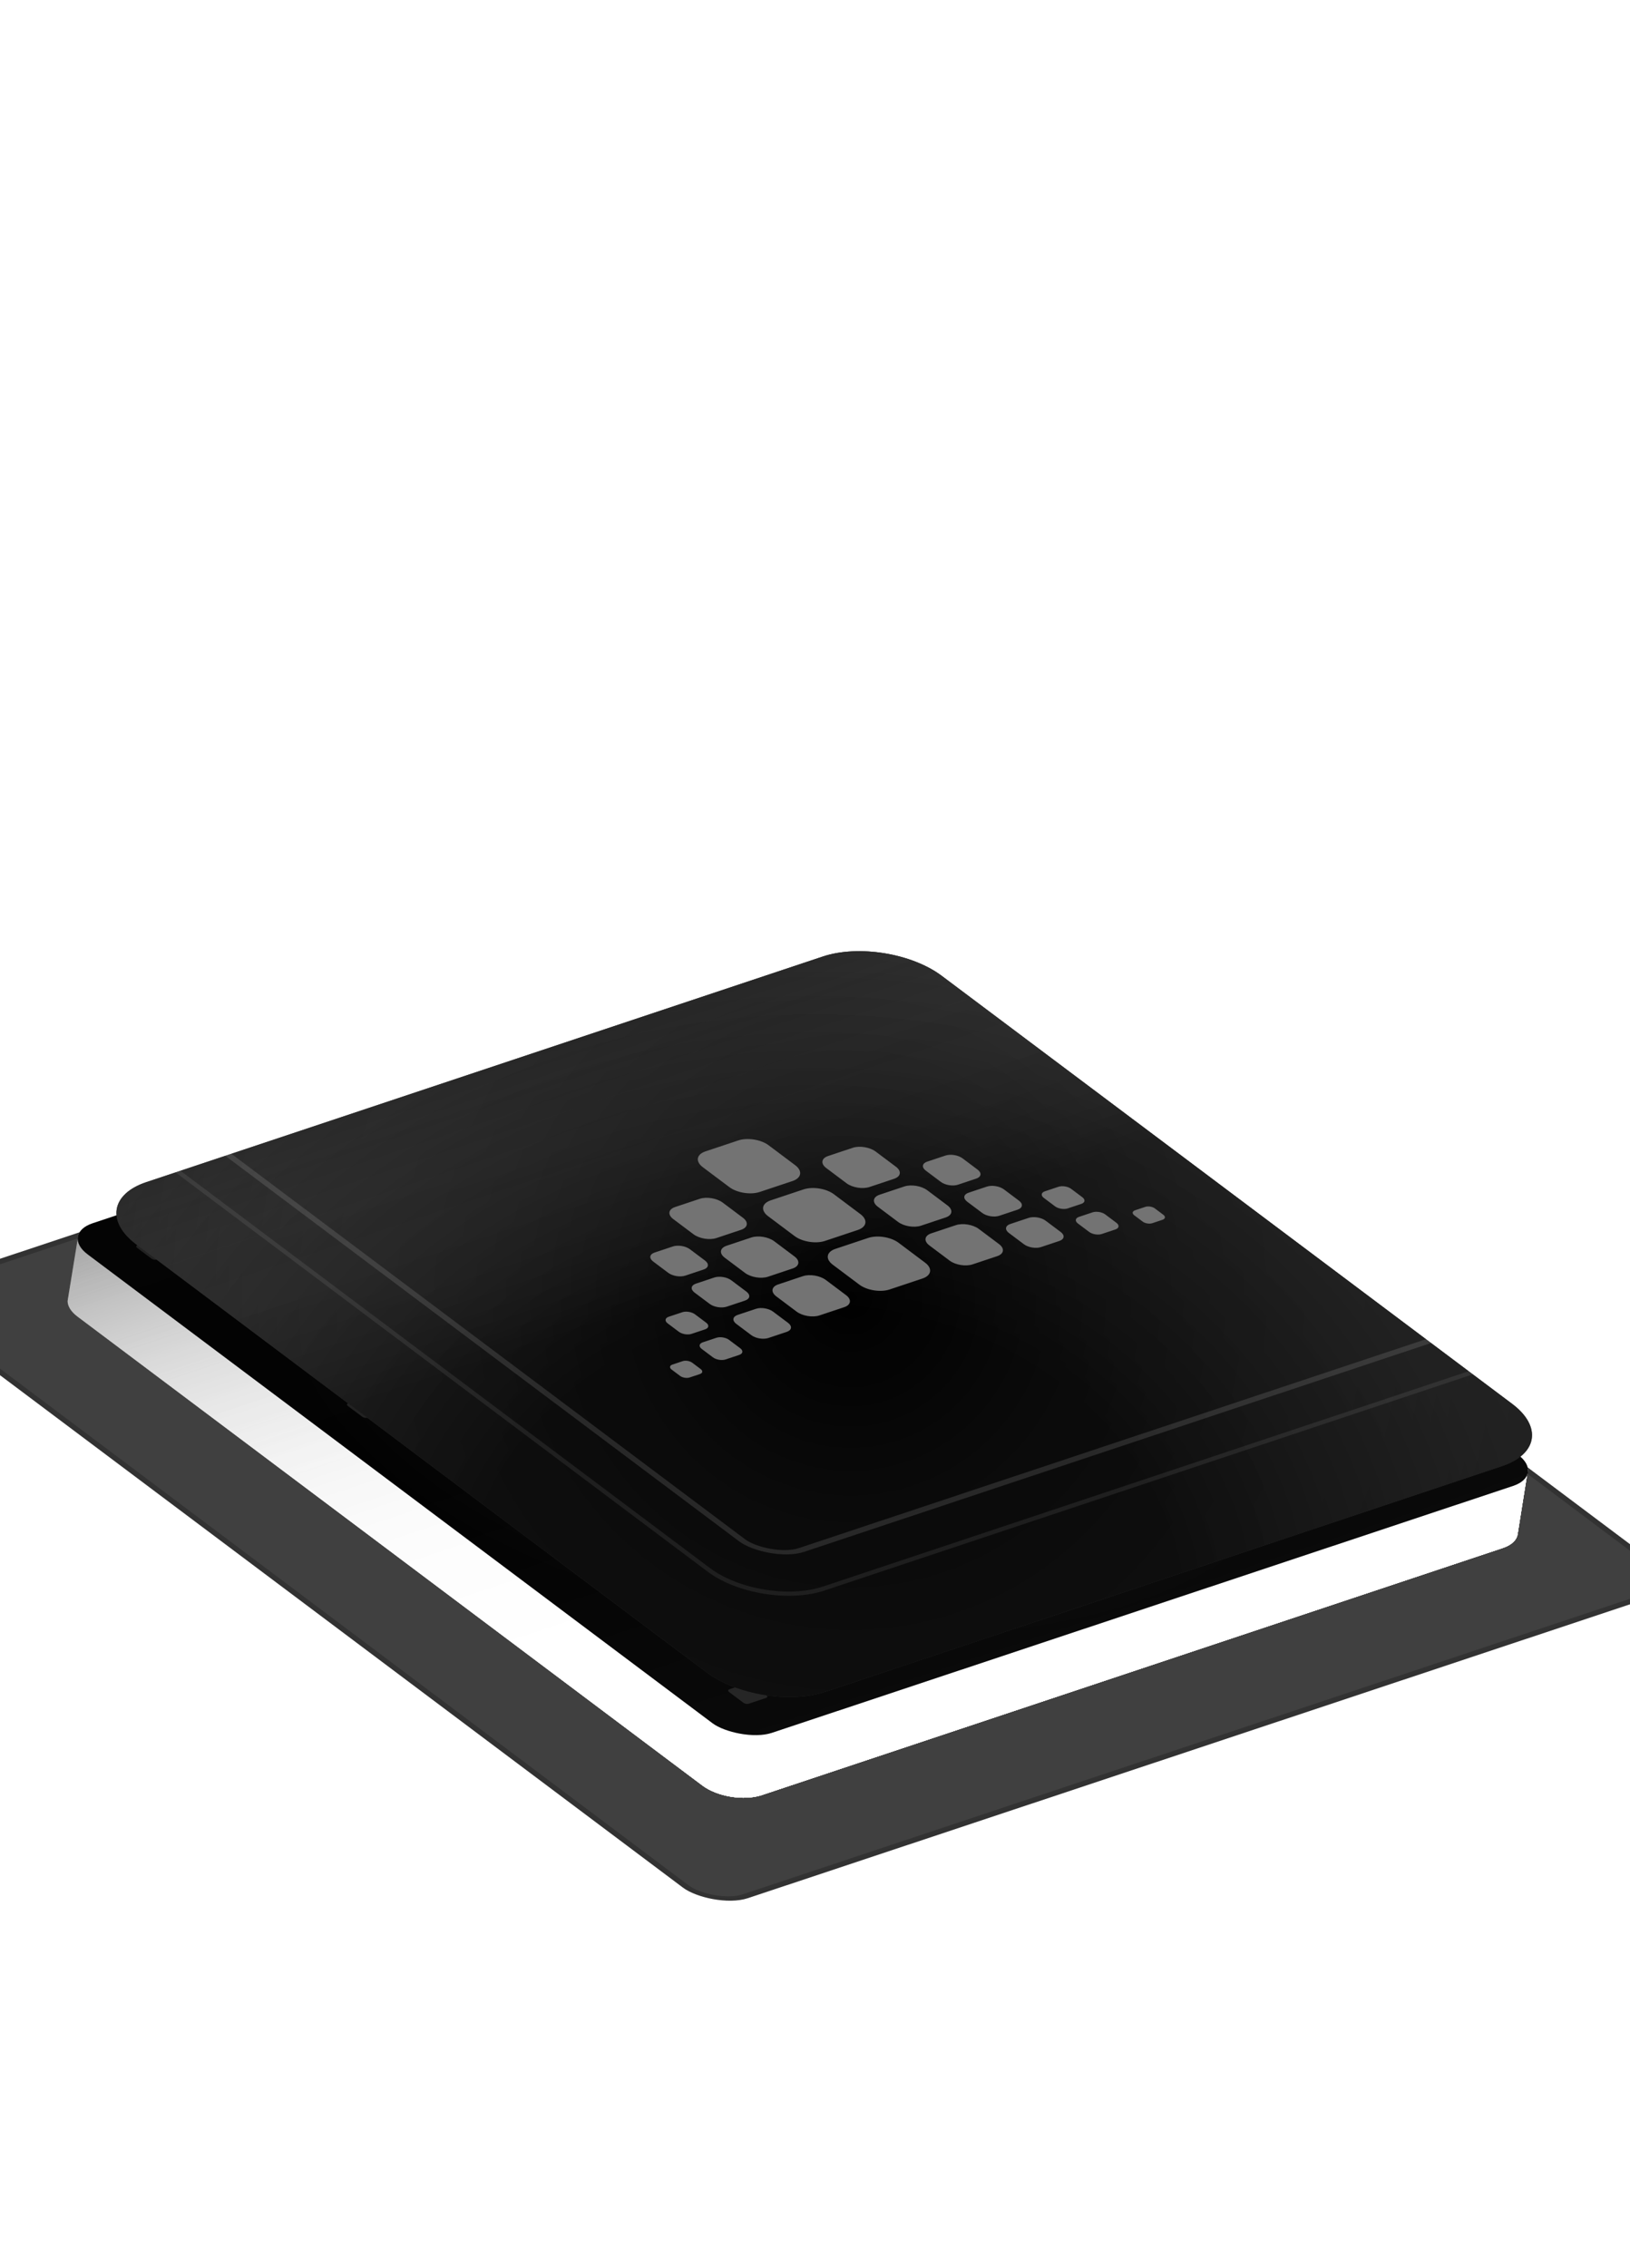 <svg width="384" height="534" viewBox="0 0 384 534" fill="none" xmlns="http://www.w3.org/2000/svg">
<path d="M-68.689 270.77L157.572 195.349L-101.028 1.399L-99.605 0.925L158.996 194.875L212.122 177.166L256.922 210.766L563.584 108.546L564.784 109.446L258.122 211.666L448.922 354.766L755.584 252.546L756.784 253.446L450.122 355.666L494.922 389.266L441.796 406.975L700.396 600.925L698.972 601.399L440.372 407.449L214.112 482.87L472.712 676.82L471.288 677.294L212.688 483.344L159.562 501.053L114.762 467.453L-191.9 569.673L-193.1 568.773L113.562 466.553L-77.238 323.453L-383.9 425.673L-385.1 424.773L-78.438 322.553L-123.238 288.953L-70.112 271.244L-328.712 77.294L-327.288 76.82L-68.689 270.77ZM396.996 373.375L440.596 406.075L492.299 388.841L448.699 356.141L396.996 373.375ZM212.912 481.97L439.172 406.549L395.572 373.849L169.312 449.27L212.912 481.97ZM159.785 499.678L211.488 482.444L167.888 449.744L116.185 466.978L159.785 499.678ZM204.996 229.375L395.796 372.475L447.499 355.241L256.699 212.141L204.996 229.375ZM114.985 466.078L166.688 448.844L-24.111 305.744L-75.815 322.978L114.985 466.078ZM168.112 448.37L394.372 372.949L203.572 229.849L-22.689 305.27L168.112 448.37ZM203.796 228.475L255.499 211.241L211.899 178.541L160.196 195.775L203.796 228.475ZM-77.015 322.078L-25.311 304.844L-68.912 272.144L-120.615 289.378L-77.015 322.078ZM-23.889 304.37L202.372 228.949L158.772 196.249L-67.489 271.67L-23.889 304.37Z" fill="url(#paint0_radial_4030_2026)" fill-opacity="0.12"/>
<path opacity="0.08" d="M-221.747 41.639L578.253 641.639" stroke="white"/>
<path opacity="0.08" d="M-236.926 46.699L563.074 646.699" stroke="white"/>
<path opacity="0.08" d="M-191.39 31.52L608.61 631.52" stroke="white"/>
<path opacity="0.08" d="M-206.569 36.58L593.431 636.58" stroke="white"/>
<path opacity="0.08" d="M-161.032 21.401L638.968 621.401" stroke="white"/>
<path opacity="0.08" d="M-176.211 26.46L623.789 626.46" stroke="white"/>
<path opacity="0.08" d="M-252.105 51.759L547.895 651.759" stroke="white"/>
<path opacity="0.08" d="M-267.284 56.818L532.716 656.818" stroke="white"/>
<path opacity="0.08" d="M653.784 176.196L-294.9 492.423" stroke="white"/>
<path opacity="0.08" d="M640.984 166.596L-307.7 482.823" stroke="white"/>
<path opacity="0.08" d="M679.384 195.396L-269.3 511.624" stroke="white"/>
<path opacity="0.08" d="M666.584 185.796L-282.1 502.023" stroke="white"/>
<path opacity="0.08" d="M704.984 214.596L-243.7 530.823" stroke="white"/>
<path opacity="0.08" d="M692.184 204.996L-256.5 521.223" stroke="white"/>
<path opacity="0.08" d="M628.184 156.996L-320.5 473.223" stroke="white"/>
<path opacity="0.08" d="M615.384 147.396L-333.3 463.624" stroke="white"/>
<g style="mix-blend-mode:plus-lighter" filter="url(#filter0_f_4030_2026)">
<path d="M210.381 232.13C206.847 229.479 200.583 228.462 196.392 229.86L21.834 288.046C19.498 288.824 18.299 290.188 18.307 291.702L15.927 306.364C15.934 307.566 16.702 308.862 18.266 310.035L165.466 420.435C169 423.086 175.264 424.102 179.455 422.705L354.013 364.519C356.109 363.821 357.29 362.651 357.505 361.325L359.771 347.117C360.259 345.682 359.552 344.008 357.581 342.53L210.381 232.13Z" fill="url(#paint1_linear_4030_2026)" fill-opacity="0.4"/>
</g>
<rect width="240" height="240" rx="8" transform="matrix(0.949 -0.316 0.8 0.6 -24 305.057)" fill="black" fill-opacity="0.75" stroke="#323232" stroke-width="1.5"/>
<g style="mix-blend-mode:plus-lighter" filter="url(#filter1_f_4030_2026)">
<path d="M210.381 232.13C206.847 229.479 200.583 228.462 196.392 229.86L21.834 288.046C19.498 288.824 18.299 290.188 18.307 291.702L15.927 306.364C15.934 307.566 16.702 308.862 18.266 310.035L165.466 420.435C169 423.086 175.264 424.102 179.455 422.705L354.013 364.519C356.109 363.821 357.29 362.651 357.505 361.325L359.771 347.117C360.259 345.682 359.552 344.008 357.581 342.53L210.381 232.13Z" fill="url(#paint2_linear_4030_2026)"/>
</g>
<g style="mix-blend-mode:plus-lighter" filter="url(#filter2_f_4030_2026)">
<path d="M210.381 232.13C206.847 229.479 200.583 228.462 196.392 229.86L21.834 288.046C19.498 288.824 18.299 290.188 18.307 291.702L15.927 306.364C15.934 307.566 16.702 308.862 18.266 310.035L165.466 420.435C169 423.086 175.264 424.102 179.455 422.705L354.013 364.519C356.109 363.821 357.29 362.651 357.505 361.325L359.771 347.117C360.259 345.682 359.552 344.008 357.581 342.53L210.381 232.13Z" fill="url(#paint3_linear_4030_2026)"/>
</g>
<g style="mix-blend-mode:plus-lighter" filter="url(#filter3_f_4030_2026)">
<path d="M210.381 232.13C206.847 229.479 200.583 228.462 196.392 229.86L21.834 288.046C19.498 288.824 18.299 290.188 18.307 291.702L15.927 306.364C15.934 307.566 16.702 308.862 18.266 310.035L165.466 420.435C169 423.086 175.264 424.102 179.455 422.705L354.013 364.519C356.109 363.821 357.29 362.651 357.505 361.325L359.771 347.117C360.259 345.682 359.552 344.008 357.581 342.53L210.381 232.13Z" fill="url(#paint4_linear_4030_2026)"/>
</g>
<g style="mix-blend-mode:plus-lighter" filter="url(#filter4_f_4030_2026)">
<path d="M210.381 232.13C206.847 229.479 200.583 228.462 196.392 229.86L21.834 288.046C19.498 288.824 18.299 290.188 18.307 291.702L15.927 306.364C15.934 307.566 16.702 308.862 18.266 310.035L165.466 420.435C169 423.086 175.264 424.102 179.455 422.705L354.013 364.519C356.109 363.821 357.29 362.651 357.505 361.325L359.771 347.117C360.259 345.682 359.552 344.008 357.581 342.53L210.381 232.13Z" fill="url(#paint5_linear_4030_2026)"/>
</g>
<g style="mix-blend-mode:plus-lighter" filter="url(#filter5_f_4030_2026)">
<path d="M210.381 232.13C206.847 229.479 200.583 228.462 196.392 229.86L21.834 288.046C19.498 288.824 18.299 290.188 18.307 291.702L15.927 306.364C15.934 307.566 16.702 308.862 18.266 310.035L165.466 420.435C169 423.086 175.264 424.102 179.455 422.705L354.013 364.519C356.109 363.821 357.29 362.651 357.505 361.325L359.771 347.117C360.259 345.682 359.552 344.008 357.581 342.53L210.381 232.13Z" fill="url(#paint6_linear_4030_2026)"/>
</g>
<g style="mix-blend-mode:plus-lighter" filter="url(#filter6_f_4030_2026)">
<path d="M210.381 232.13C206.847 229.479 200.583 228.462 196.392 229.86L21.834 288.046C19.498 288.824 18.299 290.188 18.307 291.702L15.927 306.364C15.934 307.566 16.702 308.862 18.266 310.035L165.466 420.435C169 423.086 175.264 424.102 179.455 422.705L354.013 364.519C356.109 363.821 357.29 362.651 357.505 361.325L359.771 347.117C360.259 345.682 359.552 344.008 357.581 342.53L210.381 232.13Z" fill="url(#paint7_linear_4030_2026)" fill-opacity="0.5"/>
</g>
<rect width="200" height="200" rx="8" transform="matrix(0.949 -0.316 0.8 0.6 14.245 290.575)" fill="black"/>
<rect width="200" height="200" rx="8" transform="matrix(0.949 -0.316 0.8 0.6 14.245 290.575)" fill="white" fill-opacity="0.01"/>
<rect width="200" height="200" rx="8" transform="matrix(0.949 -0.316 0.8 0.6 14.245 290.575)" fill="black" fill-opacity="0.05"/>
<rect width="200" height="200" rx="8" transform="matrix(0.949 -0.316 0.8 0.6 14.245 290.575)" fill="url(#paint8_radial_4030_2026)" fill-opacity="0.08"/>
<rect width="200" height="200" rx="8" transform="matrix(0.949 -0.316 0.8 0.6 14.245 290.575)" fill="url(#paint9_linear_4030_2026)" fill-opacity="0.03"/>
<path opacity="0.12" d="M86.089 329.075C86.464 328.95 87.023 329.04 87.339 329.277L90.742 331.83C91.058 332.067 91.01 332.36 90.636 332.485L89.093 332.999L101.977 342.662C103.085 343.493 104.67 344.117 106.382 344.395L113.773 345.594C115.814 345.925 117.703 346.668 119.023 347.658L137.967 361.866C139.287 362.856 139.931 364.013 139.758 365.083L139.129 368.955C138.984 369.852 139.525 370.824 140.633 371.655L174.356 396.947L175.899 396.432C176.274 396.307 176.833 396.398 177.149 396.635L178.452 397.612L214.398 385.631L213.853 385.222C213.537 384.985 213.584 384.692 213.959 384.567L216.196 383.821C216.571 383.696 217.132 383.787 217.448 384.024L219.334 385.439C219.651 385.676 219.603 385.97 219.228 386.095L216.991 386.841C216.616 386.965 216.056 386.874 215.74 386.637L215.198 386.231L179.252 398.212L180.552 399.187C180.868 399.424 180.821 399.717 180.446 399.842L176.411 401.187C176.037 401.312 175.477 401.222 175.16 400.985L171.757 398.432C171.442 398.195 171.49 397.902 171.865 397.777L173.407 397.263L139.684 371.971C138.364 370.981 137.72 369.824 137.893 368.754L138.521 364.882C138.667 363.985 138.126 363.013 137.018 362.182L118.075 347.974C116.967 347.143 115.381 346.52 113.668 346.242L106.277 345.043C104.237 344.711 102.348 343.969 101.028 342.979L88.144 333.315L86.601 333.83C86.227 333.954 85.666 333.864 85.35 333.627L81.947 331.075C81.631 330.838 81.68 330.544 82.054 330.419L86.089 329.075ZM182.12 250.674C182.495 250.549 183.056 250.64 183.372 250.877L183.914 251.283L198.75 246.338L198.207 245.931C197.891 245.694 197.939 245.401 198.313 245.276L200.55 244.53C200.925 244.406 201.485 244.496 201.801 244.733L203.689 246.149C204.005 246.386 203.956 246.679 203.582 246.804L202.931 247.021L227.561 265.493C228.881 266.483 229.526 267.64 229.352 268.709L228.724 272.582C228.579 273.479 229.12 274.45 230.227 275.281L256.831 295.234C257.895 296.032 259.401 296.639 261.041 296.932L269.078 298.368C271.032 298.717 272.826 299.442 274.094 300.393L287.055 310.114C288.163 310.945 289.749 311.567 291.461 311.845L298.852 313.045C300.892 313.376 302.781 314.119 304.101 315.109L339.721 341.824L341.269 341.308C341.643 341.183 342.203 341.274 342.52 341.511L345.922 344.062C346.238 344.3 346.19 344.593 345.815 344.718L341.781 346.063C341.406 346.188 340.846 346.097 340.53 345.86L339.228 344.884L322.6 350.427L322.301 350.519C320.78 350.96 318.88 351.035 316.967 350.725L296.085 347.336C296.083 347.336 296.082 347.337 296.081 347.338L293.843 348.083C293.469 348.208 292.909 348.118 292.593 347.881L290.707 346.466C290.391 346.229 290.438 345.935 290.812 345.81L293.05 345.064C293.424 344.939 293.985 345.03 294.301 345.267L296.188 346.682C296.19 346.684 296.191 346.686 296.193 346.688L317.071 350.076C318.677 350.337 320.273 350.274 321.549 349.904L321.8 349.827L338.428 344.284L337.128 343.308C336.812 343.071 336.859 342.778 337.234 342.653L338.773 342.14L303.152 315.425C302.044 314.594 300.459 313.97 298.747 313.692L291.356 312.493C289.316 312.162 287.427 311.42 286.107 310.43L273.145 300.709C272.081 299.911 270.575 299.302 268.935 299.009L260.899 297.574C258.945 297.225 257.15 296.501 255.882 295.55L229.278 275.597C227.959 274.607 227.313 273.45 227.487 272.381L228.116 268.509C228.262 267.611 227.72 266.64 226.612 265.809L201.983 247.337L201.344 247.55C200.969 247.674 200.41 247.584 200.094 247.347L199.55 246.938L184.714 251.883L185.259 252.292C185.575 252.529 185.527 252.823 185.153 252.948L182.915 253.694C182.54 253.818 181.98 253.727 181.664 253.49L179.778 252.075C179.462 251.838 179.509 251.544 179.883 251.419L182.12 250.674ZM178.154 382.543C178.529 382.419 179.089 382.51 179.405 382.747L180.708 383.724L191.04 380.28C192.605 379.759 194.631 379.651 196.672 379.982L204.062 381.182C205.775 381.46 207.476 381.37 208.79 380.932L212.381 379.735C213.947 379.213 215.973 379.106 218.013 379.437L225.403 380.637C227.116 380.915 228.817 380.824 230.131 380.386L306.968 354.774L306.424 354.365C306.108 354.128 306.155 353.835 306.529 353.71L308.767 352.964C309.142 352.839 309.702 352.93 310.018 353.167L311.905 354.582C312.221 354.819 312.174 355.113 311.799 355.238L309.561 355.984C309.187 356.109 308.627 356.017 308.311 355.78L307.768 355.374L230.931 380.986C229.365 381.508 227.339 381.616 225.298 381.284L217.908 380.085C216.195 379.807 214.495 379.897 213.181 380.335L209.59 381.532C208.024 382.054 205.997 382.161 203.957 381.83L196.567 380.63C194.854 380.352 193.154 380.442 191.84 380.88L181.508 384.324L182.807 385.299C183.123 385.536 183.076 385.829 182.702 385.954L178.667 387.299C178.292 387.424 177.731 387.333 177.415 387.096L174.013 384.544C173.697 384.307 173.744 384.013 174.119 383.888L178.154 382.543ZM295.851 321.118C298.098 320.369 301.456 320.915 303.352 322.336L326.468 339.673L328.015 339.157C328.39 339.033 328.95 339.123 329.266 339.36L332.669 341.912C332.985 342.149 332.937 342.443 332.562 342.568L328.527 343.912C328.153 344.037 327.593 343.946 327.277 343.71L323.874 341.157C323.558 340.92 323.606 340.627 323.98 340.502L325.519 339.989L302.403 322.652C300.949 321.562 298.374 321.144 296.651 321.718C294.927 322.293 294.709 323.642 296.162 324.732L313.972 338.09L314.625 337.872C314.999 337.748 315.56 337.839 315.876 338.076L317.763 339.491C318.079 339.728 318.031 340.021 317.656 340.146L315.419 340.892C315.044 341.017 314.485 340.926 314.169 340.689L312.282 339.274C311.966 339.037 312.013 338.743 312.387 338.618L313.024 338.406L295.214 325.049C293.319 323.627 293.603 321.867 295.851 321.118ZM295.512 350.814C295.887 350.689 296.448 350.78 296.764 351.017L298.651 352.432C298.967 352.669 298.919 352.963 298.544 353.088L296.307 353.833C295.932 353.958 295.372 353.867 295.056 353.63L294.515 353.224L272.053 360.711L272.595 361.118C272.911 361.355 272.864 361.649 272.489 361.774L270.251 362.519C269.877 362.644 269.317 362.553 269.001 362.316L267.114 360.901C266.798 360.664 266.846 360.371 267.22 360.246L269.458 359.5C269.832 359.375 270.392 359.466 270.709 359.703L271.253 360.111L293.715 352.624L293.169 352.215C292.854 351.978 292.9 351.684 293.275 351.559L295.512 350.814ZM36.448 291.843C36.822 291.719 37.382 291.81 37.698 292.047L39.001 293.024L55.625 287.482C57.191 286.96 59.217 286.853 61.257 287.184L82.138 290.573C82.141 290.572 82.144 290.57 82.148 290.569L84.385 289.823C84.76 289.699 85.319 289.789 85.635 290.026L87.522 291.441C87.838 291.678 87.791 291.972 87.416 292.097L85.179 292.843C84.804 292.967 84.243 292.876 83.927 292.639L82.037 291.221L61.153 287.833C59.44 287.555 57.739 287.644 56.425 288.082L39.801 293.624L41.101 294.599C41.417 294.836 41.37 295.129 40.995 295.254L39.452 295.769L75.072 322.484L75.286 322.637C76.379 323.391 77.872 323.956 79.478 324.216L86.869 325.416C88.909 325.747 90.798 326.489 92.118 327.479L105.079 337.2C106.144 337.998 107.65 338.607 109.29 338.899L117.326 340.335C119.28 340.684 121.074 341.408 122.342 342.359L148.946 362.312C150.266 363.302 150.911 364.459 150.738 365.528L150.108 369.4C149.963 370.297 150.504 371.269 151.612 372.1L176.241 390.571L176.884 390.357C177.259 390.232 177.818 390.323 178.134 390.56L178.68 390.969L193.515 386.024L192.969 385.614C192.653 385.377 192.701 385.084 193.076 384.959L195.313 384.213C195.688 384.088 196.247 384.179 196.563 384.416L198.451 385.832C198.766 386.069 198.719 386.362 198.344 386.487L196.107 387.232C195.732 387.357 195.172 387.267 194.856 387.03L194.315 386.624L179.48 391.569L180.022 391.976C180.337 392.213 180.29 392.506 179.915 392.631L177.678 393.376C177.303 393.501 176.743 393.411 176.427 393.174L174.54 391.758C174.224 391.521 174.272 391.228 174.647 391.103L175.293 390.888L150.664 372.416C149.343 371.426 148.699 370.269 148.872 369.199L149.5 365.327C149.646 364.43 149.105 363.459 147.997 362.628L121.393 342.675C120.329 341.877 118.823 341.27 117.183 340.977L109.146 339.541C107.193 339.192 105.399 338.467 104.131 337.516L91.169 327.795C90.061 326.964 88.476 326.342 86.763 326.064L79.373 324.864C77.46 324.554 75.68 323.881 74.378 322.983L74.124 322.8L38.503 296.085L36.961 296.599C36.586 296.724 36.025 296.633 35.709 296.396L32.306 293.844C31.991 293.607 32.038 293.313 32.413 293.188L36.448 291.843ZM303.382 341.62C303.757 341.495 304.317 341.586 304.633 341.823L306.521 343.238C306.523 343.24 306.523 343.241 306.525 343.243L314.45 344.529C315.973 344.776 317.486 344.696 318.655 344.306L318.883 344.23L318.34 343.822C318.024 343.585 318.072 343.292 318.446 343.167L320.683 342.421C321.058 342.297 321.618 342.387 321.934 342.624L323.822 344.04C324.138 344.277 324.089 344.57 323.715 344.695L321.477 345.441C321.102 345.565 320.543 345.475 320.227 345.238L319.683 344.83L319.455 344.906C318.034 345.38 316.196 345.477 314.345 345.177L306.419 343.891C306.417 343.891 306.415 343.893 306.413 343.893L304.176 344.639C303.801 344.764 303.242 344.673 302.926 344.436L301.039 343.021C300.723 342.784 300.77 342.491 301.145 342.366L303.382 341.62ZM285.1 346.895C285.475 346.77 286.035 346.861 286.351 347.098L289.753 349.65C290.07 349.887 290.023 350.18 289.648 350.305L285.613 351.65C285.239 351.775 284.678 351.684 284.362 351.447L283.062 350.473L261.943 357.513C260.629 357.951 259.809 358.701 259.664 359.598L259.035 363.47C258.862 364.539 257.885 365.434 256.319 365.956L229.362 374.941C227.797 375.463 225.77 375.57 223.729 375.239L216.338 374.04C214.625 373.762 212.925 373.852 211.611 374.29L206.666 375.938L207.207 376.344C207.523 376.581 207.475 376.874 207.101 376.999L204.863 377.745C204.488 377.87 203.928 377.779 203.612 377.542L201.726 376.127C201.41 375.89 201.457 375.596 201.831 375.471L204.069 374.725C204.443 374.6 205.004 374.691 205.32 374.928L205.866 375.338L210.811 373.69C212.377 373.168 214.403 373.061 216.443 373.392L223.834 374.591C225.547 374.869 227.248 374.779 228.562 374.341L255.519 365.356C256.833 364.918 257.653 364.167 257.799 363.27L258.427 359.397C258.601 358.328 259.578 357.434 261.143 356.913L282.262 349.873L280.959 348.895C280.643 348.658 280.691 348.364 281.066 348.24L285.1 346.895ZM225.34 366.815C225.715 366.69 226.275 366.781 226.591 367.018L229.993 369.57C230.309 369.807 230.262 370.101 229.887 370.226L225.853 371.57C225.478 371.695 224.917 371.604 224.601 371.367L221.199 368.816C220.883 368.579 220.93 368.285 221.305 368.16L225.34 366.815ZM236.119 363.222C236.494 363.097 237.054 363.188 237.37 363.425L240.772 365.977C241.088 366.214 241.041 366.508 240.667 366.633L236.632 367.977C236.257 368.102 235.696 368.011 235.38 367.774L231.978 365.223C231.662 364.985 231.71 364.692 232.084 364.567L236.119 363.222ZM246.908 359.626C247.283 359.501 247.842 359.592 248.158 359.829L251.561 362.381C251.877 362.618 251.83 362.911 251.455 363.036L247.42 364.381C247.046 364.506 246.485 364.415 246.169 364.178L242.766 361.626C242.45 361.389 242.499 361.096 242.874 360.971L246.908 359.626ZM159.445 369.486C159.82 369.362 160.38 369.453 160.696 369.69L162.582 371.105C162.898 371.342 162.852 371.635 162.477 371.76L161.831 371.976L167.515 376.238L168.161 376.023C168.535 375.898 169.095 375.989 169.411 376.226L171.297 377.641C171.613 377.878 171.566 378.171 171.192 378.296L168.954 379.042C168.58 379.167 168.019 379.076 167.703 378.839L165.816 377.424C165.5 377.187 165.548 376.894 165.923 376.769L166.566 376.555L160.883 372.292L160.24 372.506C159.865 372.631 159.304 372.54 158.988 372.303L157.101 370.888C156.785 370.651 156.833 370.357 157.208 370.232L159.445 369.486ZM268.008 302.915C268.383 302.79 268.944 302.881 269.26 303.118L271.147 304.533C271.463 304.77 271.414 305.064 271.04 305.189L270.392 305.405L283.279 315.07L284.824 314.554C285.199 314.43 285.76 314.521 286.076 314.758L289.478 317.309C289.794 317.546 289.746 317.84 289.372 317.965L285.337 319.31C284.962 319.435 284.402 319.344 284.086 319.107L280.684 316.555C280.368 316.318 280.415 316.024 280.789 315.899L282.33 315.386L269.443 305.721L268.802 305.934C268.427 306.059 267.868 305.969 267.552 305.732L265.665 304.317C265.349 304.08 265.396 303.786 265.771 303.661L268.008 302.915ZM112.094 349.554C112.469 349.429 113.028 349.52 113.344 349.757L115.231 351.172C115.547 351.409 115.5 351.702 115.125 351.827L114.482 352.042L128.125 362.274L128.768 362.059C129.143 361.935 129.702 362.025 130.018 362.262L131.905 363.677C132.221 363.914 132.174 364.208 131.799 364.333L129.562 365.079C129.187 365.204 128.626 365.113 128.31 364.876L126.424 363.461C126.108 363.224 126.156 362.93 126.531 362.805L127.177 362.59L113.534 352.358L112.888 352.573C112.513 352.698 111.952 352.607 111.636 352.37L109.749 350.955C109.433 350.718 109.482 350.425 109.857 350.3L112.094 349.554ZM201.816 236.719C202.191 236.594 202.751 236.684 203.067 236.921L206.47 239.473C206.786 239.71 206.738 240.004 206.363 240.129L204.816 240.645L238.54 265.938C239.86 266.928 240.505 268.085 240.332 269.154L239.703 273.027C239.558 273.924 240.098 274.896 241.206 275.727L260.15 289.935C261.258 290.766 262.844 291.389 264.556 291.667L271.947 292.866C273.988 293.197 275.876 293.94 277.196 294.93L290.079 304.592L291.626 304.077C292.001 303.952 292.561 304.042 292.877 304.279L296.28 306.831C296.596 307.068 296.548 307.362 296.173 307.487L292.139 308.832C291.764 308.956 291.205 308.866 290.889 308.629L287.485 306.076C287.17 305.839 287.217 305.546 287.592 305.421L289.131 304.908L276.248 295.246C275.14 294.415 273.555 293.792 271.842 293.514L264.451 292.315C262.411 291.983 260.522 291.241 259.201 290.251L240.258 276.043C238.937 275.053 238.293 273.895 238.467 272.826L239.095 268.954C239.241 268.057 238.699 267.085 237.591 266.254L203.867 240.961L202.328 241.474C201.954 241.599 201.394 241.508 201.078 241.271L199.777 240.295L163.822 252.28L164.366 252.688C164.682 252.925 164.635 253.218 164.261 253.343L162.023 254.089C161.648 254.214 161.087 254.123 160.771 253.886L158.885 252.471C158.569 252.234 158.617 251.94 158.992 251.816L161.229 251.07C161.604 250.945 162.163 251.036 162.479 251.273L163.022 251.68L198.977 239.695L197.675 238.719C197.359 238.482 197.407 238.189 197.782 238.064L201.816 236.719ZM248.662 272.83C249.036 272.705 249.596 272.795 249.913 273.032L251.8 274.448C252.116 274.685 252.068 274.978 251.693 275.103L251.047 275.318L264.689 285.55L265.335 285.335C265.71 285.21 266.271 285.301 266.587 285.538L268.474 286.953C268.789 287.19 268.741 287.483 268.366 287.608L266.129 288.354C265.754 288.479 265.195 288.388 264.879 288.151L262.992 286.736C262.676 286.499 262.723 286.205 263.098 286.08L263.741 285.866L250.098 275.634L249.456 275.849C249.081 275.974 248.522 275.883 248.205 275.646L246.318 274.23C246.002 273.993 246.05 273.7 246.424 273.575L248.662 272.83ZM92.892 318.597C93.267 318.472 93.826 318.563 94.142 318.8L97.545 321.352C97.861 321.589 97.814 321.882 97.439 322.007L95.894 322.522L108.78 332.187L109.425 331.972C109.8 331.847 110.359 331.938 110.675 332.175L112.562 333.59C112.878 333.827 112.831 334.12 112.457 334.245L110.219 334.991C109.844 335.116 109.284 335.025 108.968 334.788L107.081 333.373C106.765 333.136 106.813 332.842 107.188 332.717L107.831 332.503L94.945 322.839L93.404 323.352C93.03 323.477 92.469 323.386 92.153 323.149L88.75 320.597C88.434 320.36 88.483 320.067 88.858 319.942L92.892 318.597ZM49.701 293.994C50.076 293.869 50.636 293.961 50.952 294.198L54.354 296.749C54.67 296.986 54.623 297.279 54.248 297.404L52.705 297.919L75.822 315.257C77.275 316.347 79.851 316.765 81.574 316.191C83.297 315.616 83.515 314.266 82.062 313.177L64.251 299.818L63.608 300.033C63.233 300.158 62.673 300.067 62.357 299.83L60.47 298.415C60.154 298.177 60.202 297.884 60.577 297.759L62.815 297.013C63.189 296.889 63.748 296.979 64.064 297.216L65.951 298.631C66.267 298.868 66.22 299.162 65.846 299.287L65.2 299.502L83.011 312.86C84.906 314.282 84.621 316.042 82.374 316.791C80.127 317.54 76.768 316.994 74.873 315.573L51.756 298.235L50.213 298.749C49.839 298.874 49.278 298.784 48.962 298.547L45.56 295.995C45.244 295.758 45.292 295.464 45.666 295.339L49.701 293.994ZM209.273 258.864C209.648 258.739 210.209 258.83 210.525 259.067L212.412 260.482C212.727 260.719 212.679 261.012 212.304 261.137L211.657 261.353L217.341 265.616L217.993 265.399C218.368 265.274 218.929 265.365 219.245 265.602L221.132 267.017C221.448 267.254 221.4 267.548 221.025 267.673L218.788 268.419C218.413 268.544 217.853 268.452 217.537 268.215L215.651 266.8C215.335 266.563 215.381 266.27 215.756 266.145L216.393 265.933L210.708 261.669L210.067 261.883C209.692 262.008 209.133 261.917 208.817 261.68L206.93 260.265C206.614 260.028 206.661 259.735 207.036 259.61L209.273 258.864ZM148.862 262.968C150.428 262.446 152.455 262.339 154.495 262.67L161.886 263.869C163.599 264.147 165.3 264.057 166.614 263.619L171.553 261.972L171.01 261.565C170.694 261.328 170.742 261.034 171.117 260.909L173.354 260.163C173.729 260.039 174.289 260.13 174.605 260.367L176.492 261.782C176.808 262.019 176.76 262.312 176.386 262.437L174.148 263.183C173.773 263.308 173.213 263.217 172.897 262.98L172.353 262.572L167.414 264.219C165.848 264.741 163.822 264.848 161.781 264.517L154.39 263.318C152.678 263.04 150.976 263.13 149.662 263.568L122.705 272.553C121.391 272.991 120.571 273.742 120.426 274.639L119.797 278.512C119.624 279.581 118.647 280.474 117.082 280.996L95.967 288.035L97.269 289.011C97.585 289.248 97.537 289.542 97.163 289.667L93.128 291.012C92.753 291.137 92.193 291.046 91.877 290.809L88.475 288.257C88.159 288.02 88.206 287.726 88.58 287.601L92.615 286.256C92.99 286.131 93.551 286.223 93.867 286.46L95.167 287.435L116.282 280.396C117.595 279.958 118.415 279.208 118.561 278.311L119.189 274.439C119.363 273.369 120.34 272.475 121.905 271.953L148.862 262.968ZM130.807 273.525C131.182 273.4 131.743 273.491 132.059 273.728L135.461 276.28C135.777 276.517 135.73 276.811 135.355 276.936L131.32 278.281C130.945 278.405 130.385 278.314 130.069 278.077L126.667 275.525C126.351 275.288 126.398 274.995 126.772 274.87L130.807 273.525ZM141.596 269.929C141.97 269.804 142.531 269.895 142.847 270.132L146.25 272.684C146.566 272.921 146.518 273.215 146.143 273.339L142.109 274.684C141.734 274.809 141.174 274.718 140.858 274.481L137.455 271.929C137.139 271.692 137.186 271.399 137.561 271.274L141.596 269.929ZM152.375 266.336C152.75 266.211 153.311 266.302 153.627 266.539L157.029 269.091C157.345 269.328 157.297 269.621 156.923 269.746L152.888 271.091C152.513 271.216 151.953 271.125 151.637 270.888L148.235 268.336C147.919 268.099 147.966 267.806 148.34 267.681L152.375 266.336ZM68.669 281.924C69.043 281.799 69.603 281.89 69.919 282.127L70.461 282.534L147.294 256.923C148.86 256.401 150.886 256.293 152.926 256.624L160.316 257.824C162.029 258.102 163.729 258.012 165.044 257.574L168.635 256.377C170.2 255.855 172.227 255.748 174.268 256.079L181.658 257.279C183.37 257.557 185.071 257.466 186.385 257.029L196.721 253.583L195.421 252.607C195.105 252.37 195.151 252.077 195.526 251.952L199.561 250.607C199.936 250.482 200.496 250.573 200.812 250.81L204.215 253.362C204.531 253.599 204.483 253.893 204.108 254.018L200.074 255.363C199.699 255.488 199.139 255.396 198.823 255.159L197.521 254.183L187.185 257.629C185.619 258.15 183.593 258.258 181.553 257.927L174.163 256.727C172.45 256.449 170.749 256.539 169.435 256.977L165.844 258.174C164.278 258.696 162.252 258.803 160.211 258.472L152.821 257.272C151.109 256.994 149.408 257.085 148.094 257.523L71.261 283.134L71.806 283.543C72.122 283.78 72.074 284.073 71.7 284.198L69.462 284.943C69.088 285.068 68.528 284.978 68.212 284.741L66.324 283.325C66.008 283.088 66.056 282.795 66.431 282.67L68.669 281.924ZM56.75 292.465C57.125 292.341 57.684 292.431 58 292.668L58.546 293.077L58.77 293.003C60.191 292.529 62.029 292.432 63.88 292.732L71.803 294.018C71.807 294.017 71.811 294.015 71.815 294.013L74.052 293.268C74.427 293.143 74.987 293.234 75.303 293.471L77.19 294.886C77.506 295.123 77.458 295.416 77.084 295.541L74.846 296.287C74.471 296.412 73.911 296.321 73.595 296.084L71.706 294.667L63.775 293.38C62.251 293.133 60.739 293.213 59.57 293.603L59.346 293.677L59.887 294.083C60.203 294.32 60.156 294.614 59.782 294.739L57.544 295.485C57.169 295.61 56.609 295.519 56.292 295.282L54.406 293.866C54.09 293.629 54.138 293.336 54.513 293.211L56.75 292.465ZM81.916 284.074C82.291 283.95 82.851 284.041 83.167 284.278L83.71 284.685L106.176 277.196L105.633 276.789C105.317 276.552 105.365 276.258 105.74 276.133L107.977 275.387C108.352 275.263 108.912 275.354 109.228 275.591L111.114 277.006C111.43 277.243 111.383 277.536 111.008 277.661L108.771 278.407C108.396 278.532 107.836 278.441 107.52 278.204L106.976 277.796L84.51 285.285L85.053 285.693C85.369 285.93 85.322 286.223 84.947 286.348L82.71 287.094C82.335 287.219 81.775 287.128 81.459 286.891L79.572 285.476C79.256 285.239 79.304 284.945 79.679 284.82L81.916 284.074Z" fill="white"/>
<g filter="url(#filter7_ii_4030_2026)">
<path d="M32.1 269.024C25.031 263.722 26.096 257.158 34.479 254.364L193.858 201.238C202.241 198.443 214.767 200.476 221.837 205.778L356.237 306.578C363.306 311.88 362.241 318.443 353.858 321.238L194.479 374.364C186.096 377.158 173.569 375.126 166.5 369.824L32.1 269.024Z" fill="url(#paint10_linear_4030_2026)"/>
<path d="M32.1 269.024C25.031 263.722 26.096 257.158 34.479 254.364L193.858 201.238C202.241 198.443 214.767 200.476 221.837 205.778L356.237 306.578C363.306 311.88 362.241 318.443 353.858 321.238L194.479 374.364C186.096 377.158 173.569 375.126 166.5 369.824L32.1 269.024Z" fill="url(#paint11_radial_4030_2026)"/>
<path d="M32.1 269.024C25.031 263.722 26.096 257.158 34.479 254.364L193.858 201.238C202.241 198.443 214.767 200.476 221.837 205.778L356.237 306.578C363.306 311.88 362.241 318.443 353.858 321.238L194.479 374.364C186.096 377.158 173.569 375.126 166.5 369.824L32.1 269.024Z" fill="url(#paint12_radial_4030_2026)" fill-opacity="0.75"/>
<path d="M32.1 269.024C25.031 263.722 26.096 257.158 34.479 254.364L193.858 201.238C202.241 198.443 214.767 200.476 221.837 205.778L356.237 306.578C363.306 311.88 362.241 318.443 353.858 321.238L194.479 374.364C186.096 377.158 173.569 375.126 166.5 369.824L32.1 269.024Z" fill="url(#paint13_linear_4030_2026)" fill-opacity="0.12"/>
</g>
<path d="M34.879 254.664L194.258 201.538C202.379 198.831 214.514 200.8 221.362 205.936L355.762 306.736C362.611 311.872 361.579 318.231 353.458 320.938L194.079 374.064C185.958 376.771 173.823 374.802 166.974 369.665L32.574 268.865C25.726 263.729 26.758 257.371 34.879 254.664Z" stroke="white" stroke-opacity="0.08"/>
<rect width="174" height="174" rx="8" transform="matrix(0.949 -0.316 0.8 0.6 42.033 263.113)" stroke="white" stroke-opacity="0.12" stroke-width="1.5"/>
<g clip-path="url(#clip0_4030_2026)">
<path d="M166.212 271.12C164.064 271.835 163.778 273.507 165.574 274.853L171.829 279.544C173.623 280.89 176.82 281.402 178.967 280.686L186.691 278.112C188.838 277.396 189.125 275.722 187.331 274.377L181.076 269.686C179.281 268.339 176.083 267.829 173.935 268.545L166.212 271.12ZM195.092 272.215C193.479 272.753 193.283 274.023 194.652 275.05L199.425 278.63C200.795 279.657 203.215 280.055 204.829 279.517L210.631 277.583C212.245 277.045 212.44 275.776 211.07 274.748L206.297 271.168C204.928 270.142 202.509 269.743 200.895 270.281L195.092 272.215ZM159.047 284.23C157.434 284.768 157.238 286.038 158.607 287.065L163.38 290.645C164.75 291.672 167.17 292.07 168.783 291.532L174.585 289.598C176.198 289.061 176.395 287.791 175.025 286.763L170.252 283.183C168.883 282.157 166.462 281.759 164.849 282.296L159.047 284.23ZM181.584 282.649C179.437 283.365 179.15 285.035 180.946 286.383L187.201 291.074C188.996 292.42 192.193 292.932 194.34 292.216L202.063 289.641C204.211 288.925 204.498 287.252 202.704 285.906L196.449 281.215C194.653 279.868 191.455 279.359 189.308 280.075L181.584 282.649ZM218.427 273.545C217.227 273.945 217.08 274.889 218.1 275.654L221.651 278.317C222.669 279.08 224.468 279.376 225.668 278.976L229.985 277.537C231.184 277.137 231.331 276.193 230.313 275.43L226.762 272.766C225.742 272.001 223.942 271.706 222.743 272.106L218.427 273.545ZM154.204 294.952C153.004 295.352 152.857 296.296 153.877 297.061L157.428 299.725C158.446 300.488 160.246 300.783 161.445 300.384L165.761 298.945C166.962 298.545 167.108 297.601 166.09 296.837L162.539 294.174C161.519 293.409 159.72 293.114 158.519 293.514L154.204 294.952ZM207.237 281.323C205.624 281.861 205.426 283.13 206.795 284.157L211.57 287.738C212.939 288.765 215.358 289.162 216.972 288.624L222.774 286.69C224.388 286.152 224.584 284.883 223.215 283.856L218.44 280.275C217.071 279.249 214.653 278.851 213.04 279.389L207.237 281.323ZM171.191 293.339C169.579 293.876 169.381 295.145 170.75 296.172L175.524 299.753C176.893 300.78 179.313 301.177 180.926 300.64L186.728 298.705C188.341 298.168 188.539 296.898 187.17 295.871L182.395 292.29C181.026 291.264 178.606 290.867 176.994 291.404L171.191 293.339ZM228.179 280.859C226.979 281.259 226.832 282.202 227.851 282.966L231.402 285.63C232.42 286.393 234.219 286.689 235.419 286.289L239.736 284.85C240.935 284.45 241.081 283.506 240.063 282.742L236.512 280.079C235.493 279.315 233.694 279.02 232.495 279.42L228.179 280.859ZM163.956 302.267C162.757 302.666 162.608 303.61 163.627 304.374L167.178 307.037C168.196 307.801 169.997 308.096 171.196 307.697L175.512 306.258C176.713 305.858 176.858 304.914 175.84 304.15L172.289 301.487C171.27 300.723 169.472 300.428 168.271 300.828L163.956 302.267ZM196.823 294.078C194.675 294.794 194.39 296.466 196.186 297.812L202.441 302.503C204.236 303.85 207.431 304.36 209.578 303.644L217.301 301.07C219.449 300.354 219.738 298.682 217.943 297.336L211.688 292.645C209.893 291.298 206.694 290.788 204.546 291.504L196.823 294.078ZM246.162 280.527C245.27 280.824 245.162 281.525 245.918 282.092L248.554 284.069C249.311 284.636 250.645 284.855 251.537 284.558L254.741 283.49C255.631 283.193 255.739 282.493 254.983 281.926L252.347 279.949C251.591 279.382 250.256 279.162 249.367 279.459L246.162 280.527ZM157.539 310.068C156.648 310.365 156.54 311.066 157.297 311.633L159.932 313.61C160.689 314.177 162.023 314.396 162.914 314.099L166.117 313.031C167.008 312.734 167.117 312.034 166.361 311.467L163.725 309.49C162.969 308.923 161.633 308.703 160.742 309L157.539 310.068ZM219.384 290.433C217.77 290.971 217.572 292.24 218.941 293.267L223.715 296.847C225.085 297.875 227.504 298.272 229.118 297.734L234.92 295.8C236.534 295.262 236.73 293.993 235.36 292.965L230.586 289.385C229.217 288.358 226.8 287.961 225.186 288.499L219.384 290.433ZM183.338 302.449C181.725 302.986 181.527 304.255 182.896 305.282L187.67 308.862C189.04 309.89 191.459 310.287 193.072 309.749L198.874 307.815C200.487 307.277 200.685 306.008 199.315 304.98L194.541 301.4C193.172 300.373 190.753 299.977 189.14 300.514L183.338 302.449ZM238.004 288.228C236.804 288.628 236.659 289.573 237.679 290.337L241.229 293C242.249 293.765 244.046 294.059 245.246 293.659L249.562 292.22C250.761 291.821 250.91 290.878 249.89 290.113L246.34 287.45C245.32 286.685 243.519 286.389 242.32 286.789L238.004 288.228ZM173.781 309.635C172.581 310.035 172.435 310.98 173.455 311.745L177.005 314.408C178.025 315.173 179.823 315.467 181.023 315.067L185.338 313.628C186.539 313.228 186.687 312.285 185.667 311.52L182.117 308.858C181.098 308.093 179.297 307.796 178.096 308.197L173.781 309.635ZM254.19 286.548C253.298 286.845 253.19 287.546 253.946 288.113L256.582 290.09C257.337 290.656 258.674 290.877 259.566 290.579L262.77 289.511C263.66 289.215 263.765 288.513 263.011 287.947L260.375 285.97C259.619 285.403 258.284 285.183 257.395 285.48L254.19 286.548ZM165.567 316.089C164.676 316.386 164.568 317.086 165.324 317.653L167.96 319.63C168.715 320.196 170.052 320.417 170.943 320.12L174.145 319.053C175.037 318.756 175.143 318.054 174.388 317.487L171.752 315.511C170.996 314.943 169.661 314.724 168.77 315.021L165.567 316.089ZM267.402 284.997C266.73 285.221 266.646 285.75 267.217 286.178L269.205 287.67C269.774 288.097 270.784 288.262 271.457 288.038L273.873 287.232C274.543 287.009 274.626 286.479 274.057 286.053L272.068 284.561C271.497 284.133 270.489 283.968 269.819 284.191L267.402 284.997ZM158.411 321.328C157.738 321.552 157.655 322.08 158.226 322.509L160.215 324C160.784 324.427 161.793 324.593 162.465 324.368L164.88 323.563C165.553 323.339 165.633 322.81 165.064 322.383L163.076 320.892C162.505 320.464 161.498 320.298 160.826 320.523L158.411 321.328Z" fill="#737373"/>
</g>
<path d="M209.595 480.258L215.995 485.058M216.591 481.384L209.002 483.914" stroke="white" stroke-opacity="0.25"/>
<path d="M111.664 464.369L118.064 469.169M118.66 465.495L111.071 468.025" stroke="white" stroke-opacity="0.25"/>
<path d="M155.675 193.165L162.075 197.965M162.671 194.291L155.081 196.821" stroke="white" stroke-opacity="0.1"/>
<path d="M253.601 209.057L260.001 213.857M260.597 210.183L253.008 212.712" stroke="white" stroke-opacity="0.1"/>
<defs>
<filter id="filter0_f_4030_2026" x="-184.073" y="29.233" width="743.993" height="594.099" filterUnits="userSpaceOnUse" color-interpolation-filters="sRGB">
<feFlood flood-opacity="0" result="BackgroundImageFix"/>
<feBlend mode="normal" in="SourceGraphic" in2="BackgroundImageFix" result="shape"/>
<feGaussianBlur stdDeviation="100" result="effect1_foregroundBlur_4030_2026"/>
</filter>
<filter id="filter1_f_4030_2026" x="13.927" y="227.233" width="347.993" height="198.099" filterUnits="userSpaceOnUse" color-interpolation-filters="sRGB">
<feFlood flood-opacity="0" result="BackgroundImageFix"/>
<feBlend mode="normal" in="SourceGraphic" in2="BackgroundImageFix" result="shape"/>
<feGaussianBlur stdDeviation="1" result="effect1_foregroundBlur_4030_2026"/>
</filter>
<filter id="filter2_f_4030_2026" x="7.927" y="221.233" width="359.993" height="210.099" filterUnits="userSpaceOnUse" color-interpolation-filters="sRGB">
<feFlood flood-opacity="0" result="BackgroundImageFix"/>
<feBlend mode="normal" in="SourceGraphic" in2="BackgroundImageFix" result="shape"/>
<feGaussianBlur stdDeviation="4" result="effect1_foregroundBlur_4030_2026"/>
</filter>
<filter id="filter3_f_4030_2026" x="11.927" y="225.233" width="351.993" height="202.099" filterUnits="userSpaceOnUse" color-interpolation-filters="sRGB">
<feFlood flood-opacity="0" result="BackgroundImageFix"/>
<feBlend mode="normal" in="SourceGraphic" in2="BackgroundImageFix" result="shape"/>
<feGaussianBlur stdDeviation="2" result="effect1_foregroundBlur_4030_2026"/>
</filter>
<filter id="filter4_f_4030_2026" x="-8.073" y="205.233" width="391.993" height="242.099" filterUnits="userSpaceOnUse" color-interpolation-filters="sRGB">
<feFlood flood-opacity="0" result="BackgroundImageFix"/>
<feBlend mode="normal" in="SourceGraphic" in2="BackgroundImageFix" result="shape"/>
<feGaussianBlur stdDeviation="12" result="effect1_foregroundBlur_4030_2026"/>
</filter>
<filter id="filter5_f_4030_2026" x="7.927" y="221.233" width="359.993" height="210.099" filterUnits="userSpaceOnUse" color-interpolation-filters="sRGB">
<feFlood flood-opacity="0" result="BackgroundImageFix"/>
<feBlend mode="normal" in="SourceGraphic" in2="BackgroundImageFix" result="shape"/>
<feGaussianBlur stdDeviation="4" result="effect1_foregroundBlur_4030_2026"/>
</filter>
<filter id="filter6_f_4030_2026" x="-32.073" y="181.233" width="439.993" height="290.099" filterUnits="userSpaceOnUse" color-interpolation-filters="sRGB">
<feFlood flood-opacity="0" result="BackgroundImageFix"/>
<feBlend mode="normal" in="SourceGraphic" in2="BackgroundImageFix" result="shape"/>
<feGaussianBlur stdDeviation="24" result="effect1_foregroundBlur_4030_2026"/>
</filter>
<filter id="filter7_ii_4030_2026" x="27.423" y="199.984" width="333.491" height="199.634" filterUnits="userSpaceOnUse" color-interpolation-filters="sRGB">
<feFlood flood-opacity="0" result="BackgroundImageFix"/>
<feBlend mode="normal" in="SourceGraphic" in2="BackgroundImageFix" result="shape"/>
<feColorMatrix in="SourceAlpha" type="matrix" values="0 0 0 0 0 0 0 0 0 0 0 0 0 0 0 0 0 0 127 0" result="hardAlpha"/>
<feMorphology radius="1" operator="erode" in="SourceAlpha" result="effect1_innerShadow_4030_2026"/>
<feOffset/>
<feComposite in2="hardAlpha" operator="arithmetic" k2="-1" k3="1"/>
<feColorMatrix type="matrix" values="0 0 0 0 1 0 0 0 0 1 0 0 0 0 1 0 0 0 0.12 0"/>
<feBlend mode="normal" in2="shape" result="effect1_innerShadow_4030_2026"/>
<feColorMatrix in="SourceAlpha" type="matrix" values="0 0 0 0 0 0 0 0 0 0 0 0 0 0 0 0 0 0 127 0" result="hardAlpha"/>
<feOffset dy="24"/>
<feGaussianBlur stdDeviation="24"/>
<feComposite in2="hardAlpha" operator="arithmetic" k2="-1" k3="1"/>
<feColorMatrix type="matrix" values="0 0 0 0 1 0 0 0 0 1 0 0 0 0 1 0 0 0 0.06 0"/>
<feBlend mode="normal" in2="effect1_innerShadow_4030_2026" result="effect2_innerShadow_4030_2026"/>
</filter>
<radialGradient id="paint0_radial_4030_2026" cx="0" cy="0" r="1" gradientUnits="userSpaceOnUse" gradientTransform="translate(168 449.057) rotate(36.87) scale(386.5 317.777)">
<stop stop-color="white"/>
<stop offset="1" stop-color="white" stop-opacity="0"/>
</radialGradient>
<linearGradient id="paint1_linear_4030_2026" x1="274.324" y1="391.082" x2="218.164" y2="222.602" gradientUnits="userSpaceOnUse">
<stop stop-color="white"/>
<stop offset="1" stop-color="white" stop-opacity="0"/>
</linearGradient>
<linearGradient id="paint2_linear_4030_2026" x1="101.524" y1="261.482" x2="157.684" y2="429.962" gradientUnits="userSpaceOnUse">
<stop stop-color="white" stop-opacity="0"/>
<stop offset="1" stop-color="white"/>
</linearGradient>
<linearGradient id="paint3_linear_4030_2026" x1="101.524" y1="261.482" x2="157.684" y2="429.962" gradientUnits="userSpaceOnUse">
<stop stop-color="white" stop-opacity="0"/>
<stop offset="1" stop-color="white"/>
</linearGradient>
<linearGradient id="paint4_linear_4030_2026" x1="101.524" y1="261.482" x2="157.684" y2="429.962" gradientUnits="userSpaceOnUse">
<stop stop-color="white" stop-opacity="0"/>
<stop offset="1" stop-color="white"/>
</linearGradient>
<linearGradient id="paint5_linear_4030_2026" x1="101.524" y1="261.482" x2="157.684" y2="429.962" gradientUnits="userSpaceOnUse">
<stop stop-color="white" stop-opacity="0"/>
<stop offset="1" stop-color="white"/>
</linearGradient>
<linearGradient id="paint6_linear_4030_2026" x1="101.524" y1="261.482" x2="157.684" y2="429.962" gradientUnits="userSpaceOnUse">
<stop stop-color="white" stop-opacity="0"/>
<stop offset="1" stop-color="white"/>
</linearGradient>
<linearGradient id="paint7_linear_4030_2026" x1="101.524" y1="261.482" x2="157.684" y2="429.962" gradientUnits="userSpaceOnUse">
<stop stop-color="white"/>
<stop offset="1" stop-color="white" stop-opacity="0"/>
</linearGradient>
<radialGradient id="paint8_radial_4030_2026" cx="0" cy="0" r="1" gradientUnits="userSpaceOnUse" gradientTransform="translate(100 100) rotate(90) scale(100)">
<stop stop-color="white"/>
<stop offset="1"/>
</radialGradient>
<linearGradient id="paint9_linear_4030_2026" x1="100" y1="0" x2="100" y2="200" gradientUnits="userSpaceOnUse">
<stop stop-color="white" stop-opacity="0.25"/>
<stop offset="0.502" stop-color="white" stop-opacity="0"/>
<stop offset="1" stop-color="white"/>
</linearGradient>
<linearGradient id="paint10_linear_4030_2026" x1="84.714" y1="205.71" x2="146.286" y2="390.428" gradientUnits="userSpaceOnUse">
<stop/>
<stop offset="1"/>
</linearGradient>
<radialGradient id="paint11_radial_4030_2026" cx="0" cy="0" r="1" gradientUnits="userSpaceOnUse" gradientTransform="translate(200.5 281.5) rotate(-76.631) scale(229.212)">
<stop/>
<stop offset="1" stop-color="white" stop-opacity="0"/>
</radialGradient>
<radialGradient id="paint12_radial_4030_2026" cx="0" cy="0" r="1" gradientUnits="userSpaceOnUse" gradientTransform="translate(194 356) rotate(-85.153) scale(710.04 849.599)">
<stop offset="0.1"/>
<stop offset="1" stop-color="white" stop-opacity="0"/>
</radialGradient>
<linearGradient id="paint13_linear_4030_2026" x1="114.168" y1="227.801" x2="166.168" y2="383.801" gradientUnits="userSpaceOnUse">
<stop stop-color="white" stop-opacity="0"/>
<stop offset="0.4"/>
</linearGradient>
<clipPath id="clip0_4030_2026">
<rect width="120" height="120" fill="white" transform="matrix(0.949 -0.316 0.8 0.6 89.247 270.774)"/>
</clipPath>
</defs>
</svg>
